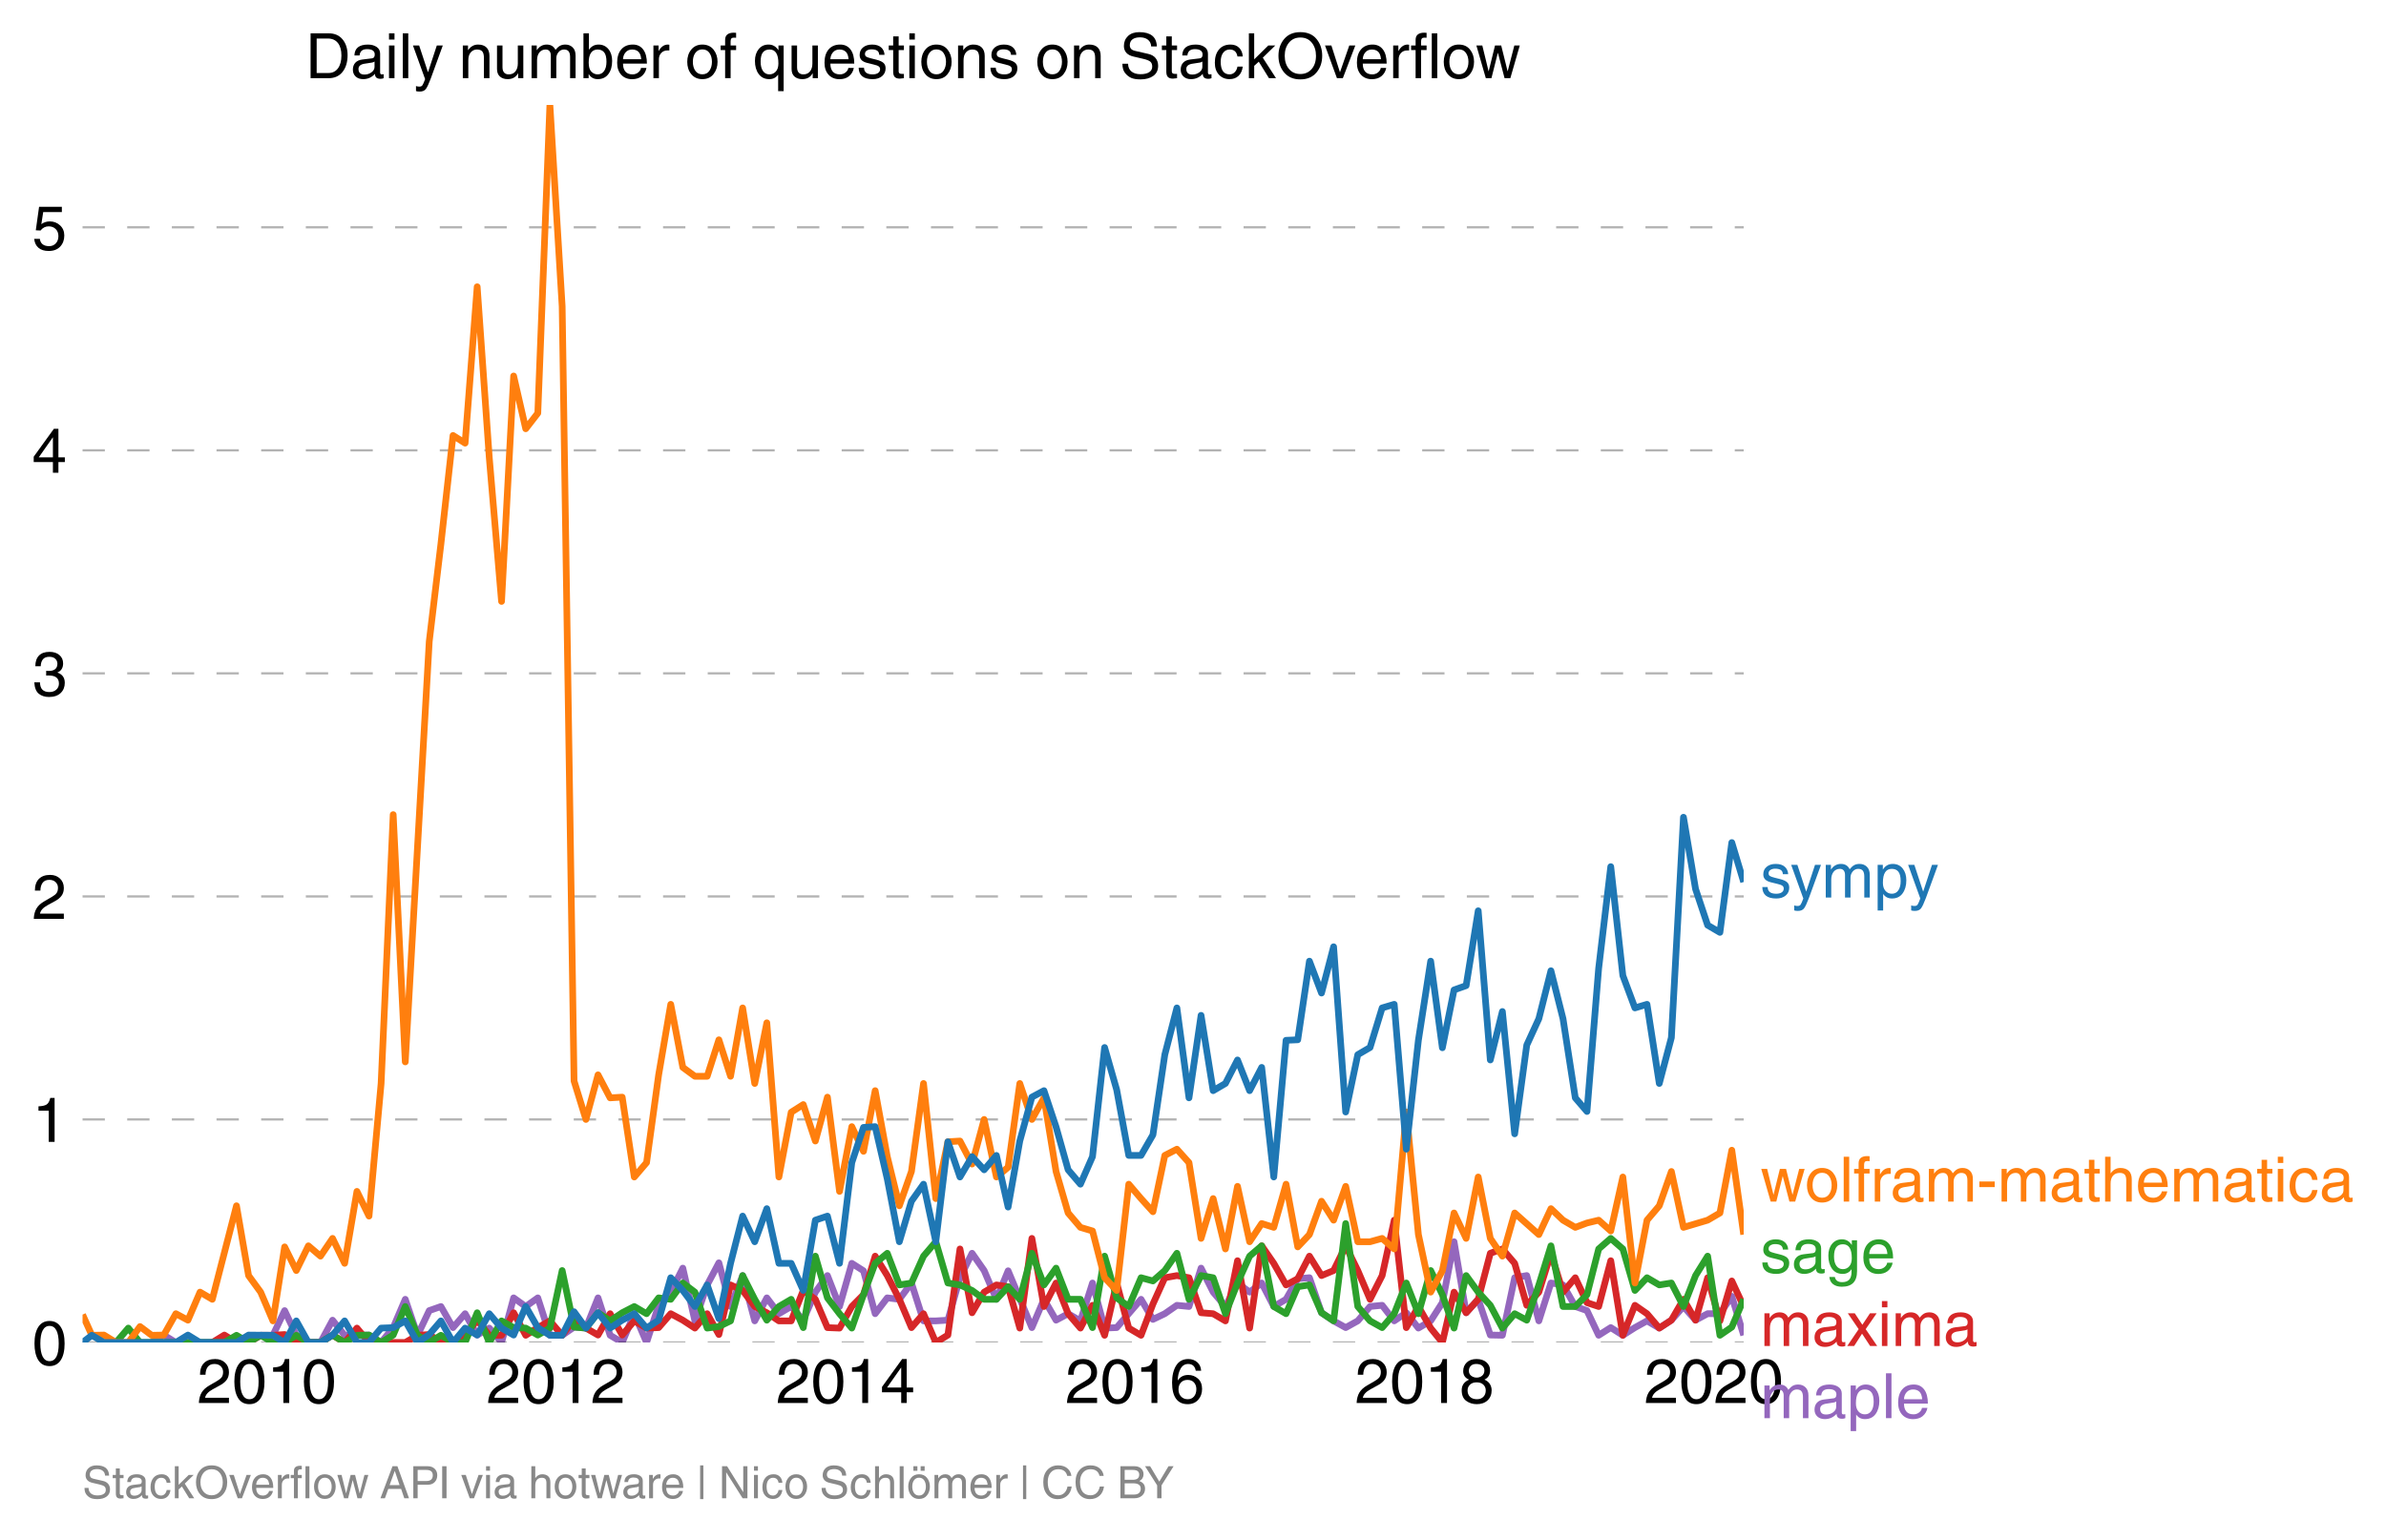 <svg height="459.846" viewBox="0 0 534.324 344.885" width="712.433" xmlns="http://www.w3.org/2000/svg" xmlns:xlink="http://www.w3.org/1999/xlink"><defs><style>*{stroke-linecap:butt;stroke-linejoin:round}</style></defs><g id="figure_1"><path d="M0 344.885h534.324V0H0z" fill="none" id="patch_1"/><g id="axes_1"><path d="M18.485 300.716h372v-277.2h-372z" fill="none" id="patch_2"/><path clip-path="url(#p763c977a31)" d="M33.967 300.716l2.708-1.665 2.706 1.665h16.282l2.707-1.611h2.75l2.618-5.526 2.615 5.526 2.709 1.611h2.706l2.706-4.996 2.706 3.385 5.457-.054 2.708 1.665 2.705-3.33 2.706-6.34 2.75 8.059 2.618-5.526 2.616-.92 2.708 4.727 2.706-3.116 2.707 4.78 2.706-1.557 2.75 3.223 2.707-9.992 2.708 1.934 2.704-1.934 2.707 8.38h2.75l2.662-1.833 2.66.222 2.708-6.769 2.707 8.38 2.706 1.612 2.706-6.446 2.75 6.446 2.707-8.326 2.708-2.955 2.705-5.372 2.706 11.818 2.75-8.058 2.618-4.95 2.616 9.785 2.708-6.93 2.706 10.153 2.707-5.157 2.706 3.546 2.75-1.612 2.707 3.062 2.708-6.285 2.704-3.707 2.707 6.93 2.75-9.67 2.618 1.67 2.615 9.612 2.709-3.546 2.706.322 2.706-3.653 2.706 8.488h2.751l2.706-.16 2.708-9.51 2.705-5.479 2.706 3.868 2.75 6.446 2.618-6.388 5.324 12.728 2.706-6.34 2.707 4.674 2.706-1.45 2.75 1.611 2.707-8.488 2.708 10.1 2.704-.107 5.457-6.34 2.662 4.502 2.66-1.278 2.708-1.88 2.707.268 2.706-8.595 2.706 5.372 2.75 3.223 2.707-5.265 2.708 2.042 2.705-2.042 2.706 5.265 2.75-1.612 2.618-4.604 2.616-.23 2.708 7.843 2.706 1.826 2.707 1.505 2.706-1.505 2.75-3.223 2.707-.268 2.708 3.491 2.704-1.826 2.707 3.438 2.75-1.612 2.618-4.086 2.615-13.642 2.709 15.902 2.706-3.009 2.706 8.005 2.706.054 2.751-12.893 2.706-.484 2.708 10.153 2.705-8.488 2.706.43 2.75 4.835 2.618.921 2.616 5.526 2.708-1.72 2.706 1.72 2.707-1.72 2.706-1.504 2.75 1.612 2.707-1.773 2.708-3.062 2.704 3.062 2.707-1.45h2.75l2.662-3.89 2.66 8.725h0" fill="none" stroke="#9467bd" stroke-linecap="square" stroke-width="1.5" id="line2d_1"/><g id="matplotlib.axis_1"><g id="xtick_1"><g id="text_1"><defs><path d="M4.39 45.125q0 12.39 6.391 18.781 6.406 6.407 17.938 6.407 9.656 0 15.812-5.86 6.157-5.86 6.157-15.14 0-7.22-3.547-12.188-3.532-4.953-10.422-8.703l-12.11-6.64Q13.922 15.921 12.5 8.296h38.188V0H2.593q.39 9.906 4.297 16.5 3.906 6.594 12.203 11.375l12.593 7.328q5.032 2.89 7.329 5.984 2.297 3.094 2.297 8.516 0 5.375-3.766 9.031-3.75 3.672-10.156 3.672-7.078 0-10.594-4.672-3.516-4.656-3.61-12.609z" id="HelveticaWorld-Regular-50"/><path d="M42.484 34.188q0 14.109-3.734 21.156-3.734 7.062-10.969 7.062-7.078 0-10.89-7.062-3.797-7.047-3.797-21.157 0-13.671 3.75-20.937Q20.609 6 27.78 6q7.235 0 10.969 7 3.734 7.016 3.734 21.188zm9.422 0q0-17.297-6.25-26.704-6.25-9.39-17.875-9.39-12.062 0-18.062 9.734-6 9.75-6 26.36 0 17.03 6.14 26.578 6.157 9.547 17.922 9.547 11.625 0 17.875-9.5t6.25-26.626z" id="HelveticaWorld-Regular-48"/><path d="M35.89 0h-9.374v49.906H10.109v6.985q8.594.28 12.782 2.75Q27.094 62.109 29 70.313h6.89z" id="HelveticaWorld-Regular-49"/></defs><g transform="matrix(.14 0 0 -.14 44.174 314.266)"><use xlink:href="#HelveticaWorld-Regular-50"/><use x="55.615" xlink:href="#HelveticaWorld-Regular-48"/><use x="111.23" xlink:href="#HelveticaWorld-Regular-49"/><use x="166.846" xlink:href="#HelveticaWorld-Regular-48"/></g></g></g><g id="xtick_2"><g transform="matrix(.14 0 0 -.14 108.947 314.266)" id="text_2"><use xlink:href="#HelveticaWorld-Regular-50"/><use x="55.615" xlink:href="#HelveticaWorld-Regular-48"/><use x="111.23" xlink:href="#HelveticaWorld-Regular-49"/><use x="166.846" xlink:href="#HelveticaWorld-Regular-50"/></g></g><g id="xtick_3"><g id="text_3"><defs><path d="M10.594 24.703h22.61v31.89h-.188zM42 17.093V0h-8.797v17.094H2.484v8.593L34.72 70.314H42v-45.61h10.297v-7.61z" id="HelveticaWorld-Regular-52"/></defs><g transform="matrix(.14 0 0 -.14 173.81 314.266)"><use xlink:href="#HelveticaWorld-Regular-50"/><use x="55.615" xlink:href="#HelveticaWorld-Regular-48"/><use x="111.23" xlink:href="#HelveticaWorld-Regular-49"/><use x="166.846" xlink:href="#HelveticaWorld-Regular-52"/></g></g></g><g id="xtick_4"><g id="text_4"><defs><path d="M14.11 21.578q0-6.875 4.093-11.234Q22.313 6 28.906 6q6.297 0 10.032 4.438 3.734 4.453 3.734 11.687 0 6.297-3.688 10.547-3.687 4.25-10.468 4.25-6.594 0-10.5-4.156-3.907-4.157-3.907-11.188zM41.702 51.61q-.984 5.375-3.984 8.078-3 2.72-8.125 2.72-8.11 0-12.36-7.923-4.25-7.906-4.343-18.109l.203-.188q5.61 8.641 16.687 8.641 8.844 0 15.438-5.86 6.593-5.859 6.593-16.452 0-10.5-6.25-17.47-6.25-6.952-16.843-6.952-12.219 0-18.563 8.687-6.344 8.703-6.344 25.938 0 16.593 6.485 27.093 6.5 10.5 19.484 10.5 8.407 0 14.219-5.015 5.813-5 6.297-13.688z" id="HelveticaWorld-Regular-54"/></defs><g transform="matrix(.14 0 0 -.14 238.582 314.266)"><use xlink:href="#HelveticaWorld-Regular-50"/><use x="55.615" xlink:href="#HelveticaWorld-Regular-48"/><use x="111.23" xlink:href="#HelveticaWorld-Regular-49"/><use x="166.846" xlink:href="#HelveticaWorld-Regular-54"/></g></g></g><g id="xtick_5"><g id="text_5"><defs><path d="M27.594 40.578q5.422 0 8.953 3.094 3.547 3.11 3.547 8.234 0 4.594-3.407 7.547-3.39 2.953-9.687 2.953-5.61 0-8.672-3.11-3.047-3.093-3.047-7.874 0-5.125 3.813-7.984 3.812-2.86 8.5-2.86zm.093-7.562q-6.78 0-10.64-3.766-3.86-3.766-3.86-9.234 0-6.297 3.907-10.157Q21 6 28.219 6q6.406 0 10.234 3.86 3.828 3.859 3.828 10.265 0 5.469-3.828 9.172-3.828 3.719-10.766 3.719zM49.22 52.203q0-10.594-9.032-14.797 6.204-2.781 8.86-7.36 2.656-4.562 2.656-9.733 0-10.016-6.453-16.125-6.438-6.094-17.375-6.094-9.563 0-16.813 5.25-7.25 5.25-7.25 17.062 0 11.922 11.907 16.907-9.516 3.796-9.516 13.671 0 8.297 5.64 13.813 5.641 5.516 15.641 5.516 10.016 0 15.875-5.204 5.86-5.203 5.86-12.906z" id="HelveticaWorld-Regular-56"/></defs><g transform="matrix(.14 0 0 -.14 303.444 314.266)"><use xlink:href="#HelveticaWorld-Regular-50"/><use x="55.615" xlink:href="#HelveticaWorld-Regular-48"/><use x="111.23" xlink:href="#HelveticaWorld-Regular-49"/><use x="166.846" xlink:href="#HelveticaWorld-Regular-56"/></g></g></g><g id="xtick_6"><g transform="matrix(.14 0 0 -.14 368.217 314.266)" id="text_6"><use xlink:href="#HelveticaWorld-Regular-50"/><use x="55.615" xlink:href="#HelveticaWorld-Regular-48"/><use x="111.23" xlink:href="#HelveticaWorld-Regular-50"/><use x="166.846" xlink:href="#HelveticaWorld-Regular-48"/></g></g></g><g id="matplotlib.axis_2"><g id="ytick_1"><path clip-path="url(#p763c977a31)" d="M18.485 300.716h372" fill="none" stroke="#000" stroke-dasharray="5,5" stroke-opacity=".3" stroke-width=".5" id="line2d_8"/><use xlink:href="#HelveticaWorld-Regular-48" transform="matrix(.14 0 0 -.14 7.2 305.74)" id="text_7"/></g><g id="ytick_2"><path clip-path="url(#p763c977a31)" d="M18.485 250.756h372" fill="none" stroke="#000" stroke-dasharray="5,5" stroke-opacity=".3" stroke-width=".5" id="line2d_10"/><use xlink:href="#HelveticaWorld-Regular-49" transform="matrix(.14 0 0 -.14 7.2 255.78)" id="text_8"/></g><g id="ytick_3"><path clip-path="url(#p763c977a31)" d="M18.485 200.795h372" fill="none" stroke="#000" stroke-dasharray="5,5" stroke-opacity=".3" stroke-width=".5" id="line2d_12"/><use xlink:href="#HelveticaWorld-Regular-50" transform="matrix(.14 0 0 -.14 7.2 205.82)" id="text_9"/></g><g id="ytick_4"><path clip-path="url(#p763c977a31)" d="M18.485 150.835h372" fill="none" stroke="#000" stroke-dasharray="5,5" stroke-opacity=".3" stroke-width=".5" id="line2d_14"/><g id="text_10"><defs><path d="M22.406 39.984q2.203-.187 4.594-.187 6.203 0 9.781 2.86 3.594 2.859 3.594 8.656 0 4.687-3.344 7.89-3.343 3.203-9.64 3.203-6.985 0-10.235-4.11-3.234-4.093-3.437-10.983h-8.64q0 10.984 5.765 16.984 5.765 6.016 16.937 6.016 9.922 0 15.828-5.11 5.907-5.094 5.907-13.39 0-10.704-9.032-14.5v-.204q11.72-4 11.72-16.406 0-9.906-6.595-16.265-6.593-6.344-18.703-6.344-9.906 0-16.312 5.203Q4.204 8.5 3.422 21.484H12.5q.203-8.109 4-11.797Q20.313 6 27.484 6q6.938 0 11.141 3.86 4.203 3.859 4.203 9.718 0 6.406-4.016 9.672-4 3.266-12.39 3.266-2 0-4.016-.094z" id="HelveticaWorld-Regular-51"/></defs><use xlink:href="#HelveticaWorld-Regular-51" transform="matrix(.14 0 0 -.14 7.2 155.86)"/></g></g><g id="ytick_5"><path clip-path="url(#p763c977a31)" d="M18.485 100.874h372" fill="none" stroke="#000" stroke-dasharray="5,5" stroke-opacity=".3" stroke-width=".5" id="line2d_16"/><use xlink:href="#HelveticaWorld-Regular-52" transform="matrix(.14 0 0 -.14 7.2 105.9)" id="text_11"/></g><g id="ytick_6"><path clip-path="url(#p763c977a31)" d="M18.485 50.914h372" fill="none" stroke="#000" stroke-dasharray="5,5" stroke-opacity=".3" stroke-width=".5" id="line2d_18"/><g id="text_12"><defs><path d="M14.703 40.922q5.813 4.39 13.625 4.39 9.469 0 16.281-6.296 6.813-6.297 6.813-16.22 0-10.78-6.578-17.796-6.563-7-18.422-7-10.313 0-16.266 5.047Q4.203 8.109 3.22 17.39h9.094q.671-5.672 4.437-8.672 3.766-3 10.453-3 6.485 0 10.64 4.484Q42 14.703 42 21.688q0 7.125-4.36 11.421-4.343 4.297-11.218 4.297-7.813 0-13.047-6.687l-7.563.39 5.266 37.594h36.438v-8.5H17.672z" id="HelveticaWorld-Regular-53"/></defs><use xlink:href="#HelveticaWorld-Regular-53" transform="matrix(.14 0 0 -.14 7.2 55.939)"/></g></g></g><path clip-path="url(#p763c977a31)" d="M47.544 300.716l2.707-1.665 2.708 1.665h2.704l2.707-1.611h2.75l2.618-.173 2.615 1.784h5.415l2.706-1.665 2.706 1.665 2.751-3.223 2.706 3.223h8.12l2.75-1.611 2.617-.173 2.616 1.784h2.708l2.706-1.611 2.707-3.385 2.706 3.385h2.75l2.707-5.05 2.708 5.05 2.704-1.72 2.707-1.504 2.75 3.224 2.662-3.557 2.66 1.945 2.708 1.558 2.707-4.781 2.706 4.78 2.706-3.169 2.75 1.612 2.707-.107 2.708-3.116 2.705 1.45 2.706 1.773 2.75-3.223 2.618 4.662 2.616-11.109 2.708 1.236 2.706 3.6 2.707 1.396 2.706 1.826h2.75l2.707-6.822 2.708 1.987 2.704 6.34 2.707.107 2.75-4.835 2.618-2.648 2.615-8.633 2.709 4.351 2.706 5.318 2.706 6.34 2.706-3.116 2.751 6.446 2.706-1.665 2.708-19.286 2.705 14.29 2.706-4.62 2.75-1.612 2.618.403 2.616 9.267 2.708-20.092 2.706 15.257 2.707-5.265 2.706 6.877 2.75 3.223 2.707-5.103 2.708 6.715 2.704-11.712 2.707 10.1 2.75 1.612 2.662-7.003 2.66-5.89 2.708-.484 2.707.484 2.706 7.843 2.706.215 2.75 1.611 2.707-13.484 2.708 15.096 2.705-18.426 2.706 3.921 2.75 4.835 2.618-1.381 2.616-5.065 2.708 4.351 2.706-1.128 2.707-5.533 2.706 5.533 2.75 6.446 2.707-5.318 2.708-12.41 2.704 24.068 2.707-4.728 2.75 4.835 2.618 3.223 2.615-11.281 2.709 4.62 2.706-3.009 2.706-10.314 2.706-.967 2.751 3.223 2.706 9.402 2.708-2.955 2.705-8.703 2.706 8.703 2.75-3.223 2.618 5.583 2.616.863 2.708-10.26 2.706 16.707 2.707-6.715 2.706 1.88 2.75 3.223 2.707-1.773 2.708-4.674 2.704 4.674 2.707-9.508 2.75 9.67 2.662-8.948 2.66 5.724h0" fill="none" stroke="#d62728" stroke-linecap="square" stroke-width="1.5" id="line2d_20"/><path clip-path="url(#p763c977a31)" d="M25.983 300.716l2.75-3.223 2.618 3.223h18.9l2.708-1.611 2.704 1.611 2.707-1.611 2.75 1.611h2.618l2.615-1.611 2.709 1.611h2.706l2.706-1.665 2.706 1.665 2.751-1.611 2.706-.054 2.708 1.665 2.705-1.665 2.706-6.393 2.75 6.447 2.618 1.611 2.616-1.611 2.708 1.611h2.706l2.707-6.661 2.706 6.661 2.75-4.835 2.707 1.505 2.708.107 2.704 1.558 2.707-1.558 2.75-12.893 2.662 12.67 2.66.223 2.708-3.438 2.707 1.826 2.706-1.826 2.706-1.397 2.75 1.612 2.707-3.546 2.708.322 2.705-3.653 2.706 2.042 2.75 8.058 2.618-.345 2.616-1.267 2.708-10.153 2.706 5.318 2.707 4.674 2.706-3.062 2.75-1.612 2.707 6.34 2.708-16.01 2.704 9.348 2.707 3.546 2.75 3.223 2.618-7.483 2.615-7.022 2.709-2.256 2.706 7.091 2.706-.43 2.706-6.016 2.751-3.224 2.706 9.24 2.708.43 2.705 1.236 2.706 1.987h2.75l2.618-2.82 2.616 2.82 2.708-10.314 2.706 7.091 2.707-3.76 2.706 6.983h2.75l2.707 6.34 2.708-16.01 2.704 9.348 2.707 1.934 2.75-6.446 2.662.722 2.66-2.334 2.708-3.868 2.707 10.314 2.706-5.318 2.706.484 2.75 8.058 2.707-6.877 2.708-6.016 2.705-2.31 2.706 13.591 2.75 1.612 2.618-6.044 2.616-.403 2.708 6.232 2.706 1.826 2.707-21.81 2.706 18.587 2.75 3.223 2.707 1.505 2.708-3.116 2.704-6.877 2.707 6.877 2.75-9.67 2.618 5.41 2.615 7.483 2.709-11.765 2.706 3.707 2.706 2.955 2.706 5.103 2.751-3.223 2.706 1.45 2.708-7.897 2.705-8.756 2.706 13.591h2.75l2.618-2.648 2.616-10.245 2.708-2.364 2.706 2.364 2.707 9.294 2.706-2.847 2.75 1.611 2.707-.43 2.708 5.265 2.704-6.93 2.707-4.351 2.75 17.728 2.662-1.834 2.66-6.225h0" fill="none" stroke="#2ca02c" stroke-linecap="square" stroke-width="1.5" id="line2d_21"/><g id="text_13"><defs><path d="M36.078 37.406q-.187 4.688-3.344 6.735-3.14 2.047-9.047 2.047-4.296 0-7.359-1.907-3.047-1.89-3.047-5.468 0-2.829 1.797-4.172 1.813-1.344 7.828-2.86l8.688-2.187q7.906-2 11.297-5.11 3.406-3.093 3.406-8.656 0-7.719-5.64-12.531-5.641-4.813-15.063-4.813-11 0-16.64 4.563-5.626 4.578-5.735 13.75h8.5q.203-5.422 3.594-8.063 3.39-2.625 10.171-2.625 5.516 0 8.766 2.188 3.25 2.203 3.25 6.11 0 2.78-2.11 4.437-2.093 1.672-8.296 3.078l-10.203 2.5q-6.203 1.562-9.157 4.656-2.953 3.094-2.953 8.031 0 7.72 5.516 12.203 5.531 4.5 14.406 4.5 9.485 0 14.531-4.624 5.047-4.61 5.344-11.782z" id="HelveticaWorld-Regular-115"/><path d="M39.016 52.297h9.562L29.891.984q-.5-1.375-.985-2.593-4.25-11.329-7.328-15.547-3.078-4.235-9.953-4.235-3.61 0-5.906.782v8.015q2.484-.89 5.468-.89 3.22 0 4.704 2.03 1.5 2.032 4.421 9.938L.875 52.297h9.922L24.812 9.719H25z" id="HelveticaWorld-Regular-121"/><path d="M6.594 52.297h8.297v-7.375h.203q5.906 8.89 15.812 8.89 9.813 0 13.922-8.5 3.75 4.594 7.266 6.547 3.515 1.953 8.703 1.953 6.781 0 11.484-4.453Q77 44.922 77 36.187V0h-8.781v33.797q0 6.094-2.297 9.094-2.297 3.015-7.422 3.015-5.172 0-8.75-4.203-3.563-4.203-3.563-9.812V0h-8.78v36.188q0 4.53-2.11 7.124-2.094 2.594-6.094 2.594-6.297 0-10.062-4.687-3.766-4.688-3.766-12.703V0H6.594z" id="HelveticaWorld-Regular-109"/><path d="M14.984 23.688q0-8.407 4.094-13 4.11-4.579 10.219-4.579 6.687 0 10.39 5.438 3.72 5.453 3.72 14.765 0 10.22-3.563 14.907-3.563 4.687-10.735 4.687-6.984 0-10.562-5.5-3.563-5.5-3.563-16.718zm-8.39 28.609h8.297v-7.375h.203q5.61 8.89 15.625 8.89 10.11 0 15.937-7.359 5.828-7.344 5.828-18.766 0-12.796-5.953-21Q40.578-1.515 29.5-1.515q-9.094 0-13.922 7.032h-.203v-26.22H6.594z" id="HelveticaWorld-Regular-112"/></defs><g transform="matrix(.14 0 0 -.14 394.205 201.051)" fill="#1f77b4"><use xlink:href="#HelveticaWorld-Regular-115"/><use x="48.5" xlink:href="#HelveticaWorld-Regular-121"/><use x="98.109" xlink:href="#HelveticaWorld-Regular-109"/><use x="181.117" xlink:href="#HelveticaWorld-Regular-112"/><use x="235.611" xlink:href="#HelveticaWorld-Regular-121"/></g></g><g id="text_14"><defs><path d="M25.594 0h-8.985L1.516 52.297h9.468L21 11.187h.188l10.109 41.11h9.922l10.203-41.11h.187l10.594 41.11h8.703L55.812 0h-9.234L35.984 40.484h-.187z" id="HelveticaWorld-Regular-119"/><path d="M12.703 26.219q0-8.735 3.953-14.375 3.953-5.64 11.219-5.64 7.531 0 11.438 5.905 3.906 5.907 3.906 14.11 0 8.297-3.907 14.078-3.906 5.797-11.437 5.797-6.969 0-11.078-5.453-4.094-5.438-4.094-14.422zm-8.984 0q0 11.672 6.484 19.625 6.5 7.968 17.672 7.968 11.438 0 17.875-8.062 6.453-8.047 6.453-19.531 0-11.516-6.406-19.625-6.39-8.11-17.922-8.11-11.078 0-17.625 7.86-6.531 7.86-6.531 19.875z" id="HelveticaWorld-Regular-111"/><path d="M15.375 0H6.594v71.781h8.781z" id="HelveticaWorld-Regular-108"/><path d="M17.188 45.016V0H8.405v45.016H1.22v7.28h7.187v8.985q0 5.907 3.578 8.703 3.594 2.813 10.032 2.813 2.203 0 3.968-.188v-7.906q-1.562.188-3.578.188-2.922 0-4.078-1.438-1.14-1.437-1.14-4.656v-6.5h8.796v-7.281z" id="HelveticaWorld-Regular-102"/><path d="M15.375 0H6.594v52.297h8.297v-8.688h.203q5.703 10.203 14.687 10.203 1.422 0 2.297-.296V44.39h-3.266q-5.906 0-9.671-4.016-3.766-4-3.766-9.953z" id="HelveticaWorld-Regular-114"/><path d="M38.375 26.703q-.969-1.015-3.828-1.656-2.86-.625-10.672-1.656-5.766-.688-8.469-2.844-2.703-2.14-2.703-5.656 0-4.297 2.281-6.688 2.297-2.39 7.329-2.39 6.296 0 11.171 3.578 4.891 3.593 4.891 8.718zM6.203 36.375q.297 8.844 5.734 13.14 5.454 4.297 15.844 4.297 8.297 0 13.907-3.765 5.624-3.75 5.624-10.844V9.078Q47.313 6 50.094 6q1.125 0 2.89.39V0Q50.594-.984 48-.984q-4.5 0-6.703 1.921-2.188 1.938-2.281 6.047-7.516-8.5-18.891-8.5-7.422 0-11.922 4.204Q3.72 6.89 3.72 13.624q0 6.89 3.906 11.125Q11.531 29 19 29.89l15.516 1.891q4.203.64 4.203 6.203 0 4.11-3.047 6.297-3.047 2.203-9.25 2.203-5.516 0-8.485-2.437-2.953-2.438-3.53-7.672z" id="HelveticaWorld-Regular-97"/><path d="M28.906 23.188H4.391v8.984h24.515z" id="HelveticaWorld-Regular-45"/><path d="M17.188 45.016V10.984q0-2 1.093-3.046 1.11-1.047 3.938-1.047h3.375V0Q20.797-.688 19-.688q-5.516 0-8.063 2.641-2.53 2.64-2.53 8.547v34.516H1.311v7.28h7.094v14.595h8.781V52.297h8.407v-7.281z" id="HelveticaWorld-Regular-116"/><path d="M49.219 0h-8.844v34.188q0 6.296-2.438 9-2.437 2.718-7.953 2.718-6.797 0-10.703-4.406-3.906-4.39-3.906-12.984V0H6.594v71.781h8.781V45.312h.203q6 8.5 15.328 8.5 8.594 0 13.453-4.5 4.86-4.484 4.86-13.718z" id="HelveticaWorld-Regular-104"/><path d="M42.484 30.328q-.687 8.485-4.5 12.031-3.797 3.547-10.109 3.547-6.39 0-10.328-4.5-3.922-4.484-4.172-11.078zm8.391-13.922q-1.453-8.11-7.953-13.422-5.719-4.5-15.047-4.593-10.984.093-17.438 7.203Q4 12.704 4 24.704q0 13.78 6.64 21.437 6.641 7.672 18.47 7.672 10.593 0 16.546-7.922 5.953-7.907 5.953-22.594H13.375q0-8.203 3.813-12.703Q21 6.109 28.608 6.109q5.375 0 9.235 3.235 3.86 3.25 4.25 7.062z" id="HelveticaWorld-Regular-101"/><path d="M6.594 61.813v9.968h8.781v-9.969zM15.375 0H6.594v52.297h8.781z" id="HelveticaWorld-Regular-105"/><path d="M39.594 34.719q-1.89 11.187-12.39 11.187-6.5 0-10.454-5.203-3.953-5.203-3.953-14.484 0-10.11 3.656-15.11 3.672-5 10.64-5 4.688 0 8.11 3.438 3.422 3.437 4.39 8.953h8.5q-1.312-9.703-6.859-14.86-5.547-5.156-14.328-5.156-10.297 0-16.89 7.047-6.594 7.063-6.594 19.172 0 13.281 6.594 21.188 6.593 7.922 18.5 7.922 8.687 0 13.843-5.204 5.157-5.203 5.735-13.89z" id="HelveticaWorld-Regular-99"/></defs><g transform="matrix(.14 0 0 -.14 394.205 269.158)" fill="#ff7f0e"><use xlink:href="#HelveticaWorld-Regular-119"/><use x="70.912" xlink:href="#HelveticaWorld-Regular-111"/><use x="126.82" xlink:href="#HelveticaWorld-Regular-108"/><use x="148.842" xlink:href="#HelveticaWorld-Regular-102"/><use x="176.527" xlink:href="#HelveticaWorld-Regular-114"/><use x="208.096" xlink:href="#HelveticaWorld-Regular-97"/><use x="263.027" xlink:href="#HelveticaWorld-Regular-109"/><use x="346.035" xlink:href="#HelveticaWorld-Regular-45"/><use x="379.336" xlink:href="#HelveticaWorld-Regular-109"/><use x="462.344" xlink:href="#HelveticaWorld-Regular-97"/><use x="517.275" xlink:href="#HelveticaWorld-Regular-116"/><use x="544.961" xlink:href="#HelveticaWorld-Regular-104"/><use x="600.137" xlink:href="#HelveticaWorld-Regular-101"/><use x="655.557" xlink:href="#HelveticaWorld-Regular-109"/><use x="738.564" xlink:href="#HelveticaWorld-Regular-97"/><use x="793.496" xlink:href="#HelveticaWorld-Regular-116"/><use x="821.182" xlink:href="#HelveticaWorld-Regular-105"/><use x="843.203" xlink:href="#HelveticaWorld-Regular-99"/><use x="894.473" xlink:href="#HelveticaWorld-Regular-97"/></g></g><g id="text_15"><defs><path d="M12.984 26.313q0-9.61 3.813-14.907Q20.609 6.11 27.094 6.11q6.312 0 10.312 4.579 4 4.593 4 13 0 11.03-3.5 16.625-3.484 5.593-10.61 5.593-7.171 0-10.75-4.765-3.562-4.766-3.562-14.828zM49.812 2.983q0-12.609-6.062-18.797-6.047-6.203-18.266-6.203-8.78 0-13.984 4.047Q6.297-13.922 5.516-6.39h8.796q.672-3.812 3.532-6.062 2.86-2.25 8.281-2.25 7.375 0 11.125 3.969 3.766 3.953 3.766 12.828v3.719h-.188q-4.937-7.329-13.922-7.329-11.187 0-17.093 8.25-5.907 8.25-5.907 20.953 0 11.625 5.953 18.875 5.97 7.25 15.829 7.25 9.906 0 15.625-8.89h.187v7.375h8.313z" id="HelveticaWorld-Regular-103"/></defs><g transform="matrix(.14 0 0 -.14 394.205 285.144)" fill="#2ca02c"><use xlink:href="#HelveticaWorld-Regular-115"/><use x="50" xlink:href="#HelveticaWorld-Regular-97"/><use x="104.932" xlink:href="#HelveticaWorld-Regular-103"/><use x="160.84" xlink:href="#HelveticaWorld-Regular-101"/></g></g><g id="text_16"><defs><path d="M49.031 0H37.703l-12.89 19.672L12.203 0H1.125l18.266 26.906L2 52.296h11.188l12.109-18.405L37.5 52.297h10.688l-17.579-25.39z" id="HelveticaWorld-Regular-120"/></defs><g transform="matrix(.14 0 0 -.14 394.205 301.498)" fill="#d62728"><use xlink:href="#HelveticaWorld-Regular-109"/><use x="83.008" xlink:href="#HelveticaWorld-Regular-97"/><use x="137.939" xlink:href="#HelveticaWorld-Regular-120"/><use x="187.939" xlink:href="#HelveticaWorld-Regular-105"/><use x="209.961" xlink:href="#HelveticaWorld-Regular-109"/><use x="292.969" xlink:href="#HelveticaWorld-Regular-97"/></g></g><g transform="matrix(.14 0 0 -.14 394.205 317.668)" fill="#9467bd" id="text_17"><use xlink:href="#HelveticaWorld-Regular-109"/><use x="83.008" xlink:href="#HelveticaWorld-Regular-97"/><use x="137.939" xlink:href="#HelveticaWorld-Regular-112"/><use x="194.434" xlink:href="#HelveticaWorld-Regular-108"/><use x="216.455" xlink:href="#HelveticaWorld-Regular-101"/></g><g id="text_18"><defs><path d="M50.39 50.781q-.296 6.844-5.109 10.719-4.797 3.875-12.656 3.875-7.922 0-12.172-3.25-4.234-3.234-4.234-9.344 0-3.265 1.843-5.61 1.86-2.343 6.641-3.468l20.516-4.687q8.297-1.813 12.297-6.875 4.015-5.047 4.015-12.313 0-10.64-7.812-16.187-7.813-5.547-20.313-5.547-9.531 0-15.031 2.437-5.484 2.453-9.734 7.766-4.25 5.328-4.25 14.89h9.093q0-8 5.313-12.406 5.328-4.39 14.5-4.39 8.89 0 13.844 3.156 4.953 3.156 4.953 8.953 0 5.281-2.953 7.89Q46.188 29 37.594 31l-15.469 3.625q-7.719 1.75-11.531 6.125Q6.78 45.125 6.78 51.516q0 9.672 6.516 15.922 6.531 6.25 18.203 6.25 13.172 0 20.328-5.5 7.156-5.485 7.688-17.407z" id="HelveticaWorld-Regular-83"/><path d="M50 0H38.719L22.406 26.422l-7.312-6.594V0h-8.5v71.781h8.5v-41.61l22.5 22.126H48.78L28.813 32.813z" id="HelveticaWorld-Regular-107"/><path d="M63.922 35.89q0 12.594-6.672 20.891-6.656 8.313-18.328 8.313-11.531 0-18.266-8.313-6.734-8.297-6.734-20.89 0-12.985 6.828-21.094 6.844-8.11 18.172-8.11 11.078 0 18.031 7.907 6.969 7.922 6.969 21.297zm9.953 0q0-16.062-9.281-26.937-9.266-10.86-25.672-10.86-16.516 0-25.766 10.86-9.25 10.875-9.25 26.938 0 16.109 9.25 26.953 9.25 10.843 25.766 10.843 16.89 0 25.922-11.046 9.031-11.032 9.031-26.75z" id="HelveticaWorld-Regular-79"/><path d="M39.406 52.297h9.625L29.11 0h-9.437L.594 52.297h10.203L24.422 9.719h.187z" id="HelveticaWorld-Regular-118"/><path d="M44 29.5L33.406 61.078h-.203L21.687 29.5zm-25.297-8.594L11.188 0h-9.97l27 71.781h10.985L65.187 0H54.594l-7.078 20.906z" id="HelveticaWorld-Regular-65"/><path d="M17.828 38.625H37.11q7.282 0 10.938 3.188 3.656 3.203 3.656 9.703 0 5.812-3.516 8.89-3.515 3.078-10.687 3.078H17.828zm0-38.625H8.11v71.781h32.266q9.625 0 15.484-5.594 5.86-5.593 5.86-14.578 0-9.328-5.672-15.312-5.656-5.969-15.672-5.969H17.828z" id="HelveticaWorld-Regular-80"/><path d="M17.828 0H8.11v71.781h9.72z" id="HelveticaWorld-Regular-73"/><path d="M9.422 73.688h7.281V-1.906H9.422z" id="HelveticaWorld-Regular-124"/><path d="M55.61 71.781h9.374V0h-10.78L17.577 58.016h-.187V0H8.109v71.781h11.375l35.938-57.969h.187z" id="HelveticaWorld-Regular-78"/><path d="M12.703 26.219q0-8.735 3.953-14.375 3.953-5.64 11.219-5.64 7.531 0 11.438 5.905 3.906 5.907 3.906 14.11 0 8.297-3.907 14.078-3.906 5.797-11.437 5.797-6.969 0-11.078-5.453-4.094-5.438-4.094-14.422zm-8.984 0q0 11.672 6.484 19.625 6.5 7.968 17.672 7.968 11.438 0 17.875-8.062 6.453-8.047 6.453-19.531 0-11.516-6.406-19.625-6.39-8.11-17.922-8.11-11.078 0-17.625 7.86-6.531 7.86-6.531 19.875zm36.734 35.406H31.47v10.156h8.984zm-16.219 0H15.25v10.156h8.984z" id="HelveticaWorld-Regular-246"/><path d="M58.016 50.203q-1.625 7.313-6.782 11.094-5.14 3.797-13.343 3.797-10.594 0-17.047-7.703-6.438-7.688-6.438-20.766 0-15.14 6.094-22.547 6.11-7.39 17.688-7.39 7.609 0 13.093 5.046 5.5 5.063 7.407 14.688h9.421Q66.22 12.594 57.625 5.344t-20.906-7.25q-14.703 0-23.516 10.11Q4.391 18.311 4.391 36.28q0 17.328 9.203 27.36 9.203 10.047 24.297 10.047 12.5 0 20.265-6.454 7.766-6.437 9.235-17.03z" id="HelveticaWorld-Regular-67"/><path d="M8.11 71.781h31.484q9.281 0 14.797-5.031 5.515-5.031 5.515-13.031 0-4.844-2.422-8.828-2.406-3.97-7.187-6.172 6.687-2.532 9.828-6.735 3.156-4.203 3.156-10.797 0-9.265-6.687-15.234Q49.906 0 38.922 0H8.109zm9.562-63.484h20.703q7.625 0 11.422 3.531 3.812 3.547 3.812 9.563 0 6.093-4.25 9.093Q45.125 33.5 36.812 33.5h-19.14zm0 33.11h17.625q7.719 0 11.312 2.796 3.594 2.813 3.594 8.781 0 5.125-3.406 7.813-3.39 2.687-11.39 2.687H17.671z" id="HelveticaWorld-Regular-66"/><path d="M37.313 0h-9.72v28.906L.485 71.781h11.329l20.609-34.469 20.562 34.47h11.422L37.312 28.905z" id="HelveticaWorld-Regular-89"/></defs><g transform="matrix(.1 0 0 -.1 18.485 335.614)" fill="#888"><use xlink:href="#HelveticaWorld-Regular-83"/><use x="66.211" xlink:href="#HelveticaWorld-Regular-116"/><use x="93.896" xlink:href="#HelveticaWorld-Regular-97"/><use x="148.828" xlink:href="#HelveticaWorld-Regular-99"/><use x="200.098" xlink:href="#HelveticaWorld-Regular-107"/><use x="250.098" xlink:href="#HelveticaWorld-Regular-79"/><use x="327.881" xlink:href="#HelveticaWorld-Regular-118"/><use x="375.49" xlink:href="#HelveticaWorld-Regular-101"/><use x="430.91" xlink:href="#HelveticaWorld-Regular-114"/><use x="464.979" xlink:href="#HelveticaWorld-Regular-102"/><use x="492.664" xlink:href="#HelveticaWorld-Regular-108"/><use x="514.686" xlink:href="#HelveticaWorld-Regular-111"/><use x="569.094" xlink:href="#HelveticaWorld-Regular-119"/><use x="641.506" xlink:href="#HelveticaWorld-Regular-32"/><use x="665.92" xlink:href="#HelveticaWorld-Regular-65"/><use x="732.619" xlink:href="#HelveticaWorld-Regular-80"/><use x="797.268" xlink:href="#HelveticaWorld-Regular-73"/><use x="823.049" xlink:href="#HelveticaWorld-Regular-32"/><use x="847.463" xlink:href="#HelveticaWorld-Regular-118"/><use x="897.072" xlink:href="#HelveticaWorld-Regular-105"/><use x="919.094" xlink:href="#HelveticaWorld-Regular-97"/><use x="974.025" xlink:href="#HelveticaWorld-Regular-32"/><use x="998.439" xlink:href="#HelveticaWorld-Regular-104"/><use x="1053.615" xlink:href="#HelveticaWorld-Regular-111"/><use x="1109.523" xlink:href="#HelveticaWorld-Regular-116"/><use x="1137.209" xlink:href="#HelveticaWorld-Regular-119"/><use x="1207.246" xlink:href="#HelveticaWorld-Regular-97"/><use x="1262.178" xlink:href="#HelveticaWorld-Regular-114"/><use x="1293.746" xlink:href="#HelveticaWorld-Regular-101"/><use x="1349.166" xlink:href="#HelveticaWorld-Regular-32"/><use x="1373.58" xlink:href="#HelveticaWorld-Regular-124"/><use x="1399.557" xlink:href="#HelveticaWorld-Regular-32"/><use x="1423.971" xlink:href="#HelveticaWorld-Regular-78"/><use x="1497.066" xlink:href="#HelveticaWorld-Regular-105"/><use x="1519.088" xlink:href="#HelveticaWorld-Regular-99"/><use x="1570.357" xlink:href="#HelveticaWorld-Regular-111"/><use x="1626.266" xlink:href="#HelveticaWorld-Regular-32"/><use x="1650.68" xlink:href="#HelveticaWorld-Regular-83"/><use x="1716.891" xlink:href="#HelveticaWorld-Regular-99"/><use x="1768.16" xlink:href="#HelveticaWorld-Regular-104"/><use x="1823.336" xlink:href="#HelveticaWorld-Regular-108"/><use x="1845.357" xlink:href="#HelveticaWorld-Regular-246"/><use x="1901.266" xlink:href="#HelveticaWorld-Regular-109"/><use x="1984.273" xlink:href="#HelveticaWorld-Regular-101"/><use x="2039.693" xlink:href="#HelveticaWorld-Regular-114"/><use x="2072.262" xlink:href="#HelveticaWorld-Regular-32"/><use x="2096.676" xlink:href="#HelveticaWorld-Regular-124"/><use x="2122.652" xlink:href="#HelveticaWorld-Regular-32"/><use x="2147.066" xlink:href="#HelveticaWorld-Regular-67"/><use x="2219.381" xlink:href="#HelveticaWorld-Regular-67"/><use x="2291.695" xlink:href="#HelveticaWorld-Regular-32"/><use x="2316.109" xlink:href="#HelveticaWorld-Regular-66"/><use x="2378.922" xlink:href="#HelveticaWorld-Regular-89"/></g></g><g id="text_19"><defs><path d="M17.828 8.297h18.797q9.766 0 15.281 7.5 5.516 7.5 5.516 20.484 0 12.844-5.563 19.969-5.562 7.125-16.062 7.234H17.828zM8.11 71.78h29.094q14.11 0 22.094-9.703 7.984-9.687 7.984-25.156 0-16.61-7.984-26.766Q51.313 0 36.813 0H8.108z" id="HelveticaWorld-Regular-68"/><path d="M49.219 0h-8.844v32.172q0 7.422-2.594 10.578-2.578 3.156-8.578 3.156-5.906 0-9.875-4.5-3.953-4.484-3.953-12.89V0H6.594v52.297h8.297v-7.375h.203q6.203 8.89 15.812 8.89 8.89 0 13.594-4.718 4.719-4.703 4.719-13.5z" id="HelveticaWorld-Regular-110"/><path d="M6.11 52.297h8.78V17.578q0-5.765 2.61-8.625Q20.125 6.11 25 6.11q6.781 0 10.594 4.797 3.812 4.813 3.812 12.578v28.813h8.782V0H39.89v7.625l-.188.188q-4.984-9.329-16.61-9.329-7.515 0-12.25 4.094Q6.11 6.688 6.11 14.703z" id="HelveticaWorld-Regular-117"/><path d="M43.406 26.313q0 10.5-3.718 15.046-3.704 4.547-10.579 4.547-6.984-.11-10.562-5.453Q14.984 35.11 14.984 25q0-10.297 4.297-14.594Q23.578 6.11 29.297 6.11q6.5 0 10.297 5.344 3.812 5.344 3.812 14.86zM6.594 0v71.781h8.781V45.703h.203q5.61 8.11 15.14 8.11 9.766 0 15.766-7.25t6-18.876q0-13.093-6.062-21.156Q40.375-1.516 29.5-1.516q-9.578 0-14.406 8.016h-.203V0z" id="HelveticaWorld-Regular-98"/><path d="M41.5 23.688q0 11.125-3.5 16.671-3.484 5.547-10.61 5.547-6.874 0-10.593-4.5-3.703-4.484-3.703-15.093 0-9.422 3.75-14.813 3.765-5.39 10.36-5.39 5.812 0 10.046 4.39 4.25 4.39 4.25 13.188zm8.406-44.391H41.11V5.516h-.187Q35.89-1.516 27-1.516q-10.984 0-17 8.157-6 8.156-6 21.047 0 11.421 5.906 18.765 5.922 7.36 15.875 7.36 9.907 0 15.625-8.891h.203v7.375h8.297z" id="HelveticaWorld-Regular-113"/></defs><g transform="matrix(.14 0 0 -.14 68.418 17.516)"><use xlink:href="#HelveticaWorld-Regular-68"/><use x="72.021" xlink:href="#HelveticaWorld-Regular-97"/><use x="126.953" xlink:href="#HelveticaWorld-Regular-105"/><use x="148.975" xlink:href="#HelveticaWorld-Regular-108"/><use x="170.996" xlink:href="#HelveticaWorld-Regular-121"/><use x="220.605" xlink:href="#HelveticaWorld-Regular-32"/><use x="245.02" xlink:href="#HelveticaWorld-Regular-110"/><use x="300.195" xlink:href="#HelveticaWorld-Regular-117"/><use x="354.98" xlink:href="#HelveticaWorld-Regular-109"/><use x="437.988" xlink:href="#HelveticaWorld-Regular-98"/><use x="494.482" xlink:href="#HelveticaWorld-Regular-101"/><use x="549.902" xlink:href="#HelveticaWorld-Regular-114"/><use x="582.471" xlink:href="#HelveticaWorld-Regular-32"/><use x="606.885" xlink:href="#HelveticaWorld-Regular-111"/><use x="662.793" xlink:href="#HelveticaWorld-Regular-102"/><use x="690.479" xlink:href="#HelveticaWorld-Regular-32"/><use x="714.893" xlink:href="#HelveticaWorld-Regular-113"/><use x="771.387" xlink:href="#HelveticaWorld-Regular-117"/><use x="826.172" xlink:href="#HelveticaWorld-Regular-101"/><use x="881.592" xlink:href="#HelveticaWorld-Regular-115"/><use x="931.592" xlink:href="#HelveticaWorld-Regular-116"/><use x="959.277" xlink:href="#HelveticaWorld-Regular-105"/><use x="981.299" xlink:href="#HelveticaWorld-Regular-111"/><use x="1037.207" xlink:href="#HelveticaWorld-Regular-110"/><use x="1092.383" xlink:href="#HelveticaWorld-Regular-115"/><use x="1142.383" xlink:href="#HelveticaWorld-Regular-32"/><use x="1166.797" xlink:href="#HelveticaWorld-Regular-111"/><use x="1222.705" xlink:href="#HelveticaWorld-Regular-110"/><use x="1277.881" xlink:href="#HelveticaWorld-Regular-32"/><use x="1302.295" xlink:href="#HelveticaWorld-Regular-83"/><use x="1368.506" xlink:href="#HelveticaWorld-Regular-116"/><use x="1396.191" xlink:href="#HelveticaWorld-Regular-97"/><use x="1451.123" xlink:href="#HelveticaWorld-Regular-99"/><use x="1502.393" xlink:href="#HelveticaWorld-Regular-107"/><use x="1552.393" xlink:href="#HelveticaWorld-Regular-79"/><use x="1630.176" xlink:href="#HelveticaWorld-Regular-118"/><use x="1677.785" xlink:href="#HelveticaWorld-Regular-101"/><use x="1733.205" xlink:href="#HelveticaWorld-Regular-114"/><use x="1767.273" xlink:href="#HelveticaWorld-Regular-102"/><use x="1794.959" xlink:href="#HelveticaWorld-Regular-108"/><use x="1816.98" xlink:href="#HelveticaWorld-Regular-111"/><use x="1871.389" xlink:href="#HelveticaWorld-Regular-119"/></g></g><path clip-path="url(#p763c977a31)" d="M18.485 294.471l2.087 4.634 2.705-.054 2.706 1.665h2.75l2.618-3.568 2.616 1.957 2.708-.054 2.706-4.781 2.707 1.45 2.706-6.285 2.75 1.611 5.415-20.95 2.704 15.632 2.707 3.707 2.75 6.446 2.618-16.576 2.615 5.295 2.709-5.533 2.706 2.31 2.706-3.976 2.706 5.587 2.751-16.116 2.706 5.533 2.708-29.707 2.705-60.222 2.706 55.387 5.368-94.165 2.616-21.872 2.708-24.282 2.706 1.719 2.707-35.026 2.706 38.249 2.75 32.233 2.707-50.498 2.708 11.819 2.704-3.492 2.707-69.032 2.75 45.126 2.662 173.5 2.66 8.614 2.708-9.992 2.707 5.157 2.706-.161 2.706 17.889 2.75-3.223 2.707-19.662 2.708-15.794 2.705 14.128 2.706 1.988h2.75l2.618-8.173 2.616 8.173 2.708-15.31 2.706 16.922 2.707-13.592 2.706 34.543 2.75-14.505 2.707-1.719 2.708 8.166 2.704-9.831 2.707 21.112 2.75-14.505 2.618 5.526 2.615-13.584 2.709 14.774 2.706 11.012 2.706-7.682 2.706-19.715 2.751 25.786 2.706-12.732 2.708-.161 2.705 5.157 2.706-9.992 2.75 12.893 2.618-2.187 2.616-18.764 2.708 8.058 2.706-4.835 2.707 16.492 2.706 9.294 2.75 3.223 2.707.806 2.708 10.476 2.704 2.847 2.707-23.799 2.75 3.224 2.662 2.945 2.66-12.615 2.708-1.397 2.707 3.009 2.706 16.975 2.706-8.917 2.75 11.281 2.707-14.021 2.708 12.41 2.705-4.083 2.706.86 2.75-9.67 2.618 14.044 2.616-2.763 2.708-7.467 2.706 4.244 2.707-7.575 2.706 12.41h2.75l2.707-.753 2.708 2.364 2.704-30.675 2.707 27.452 2.75 12.893 2.618-4.777 2.615-12.951 2.709 5.694 2.706-13.752 2.706 13.752 2.706 3.976 2.751-9.67 5.414 4.835 2.705-5.802 2.706 2.579 2.75 1.611 2.618-.978 2.616-.633 2.708 2.417 2.706-12.087 2.707 23.744 2.706-14.074 2.75-3.224 2.707-7.682 2.708 12.517 5.41-1.611 2.751-1.612 2.662-14.06 2.66 18.895h0" fill="none" stroke="#ff7f0e" stroke-linecap="square" stroke-width="1.5" id="line2d_22"/><path clip-path="url(#p763c977a31)" d="M18.485 300.716l2.087-1.611 2.705 1.611H39.38l2.707-1.665 2.706 1.665h8.165l2.704-1.665 5.457.054 2.618 1.611 2.615-4.835 2.709 4.835h2.706l2.706-1.665 2.706-3.17 2.751 4.835h2.706l2.708-3.223 2.705-.107 2.706-1.505 2.75 4.835 2.618-1.784 2.616-3.05 2.708 4.834 2.706-3.223 2.707 1.558 2.706-4.781 2.75 3.223 2.707 1.558 2.708-6.393 2.704 4.728 2.707 1.719h2.75l2.662-5.28 2.66 3.668 2.708-3.438 2.707 3.438 2.706-1.773 2.706-1.45 2.75 3.223 2.707-1.773 2.708-9.508 2.705 2.847 2.706 3.6 2.75-4.836 2.618 7.54 2.616-12.375 2.708-10.583 2.706 5.748 2.707-7.413 2.706 12.248h2.75l2.707 6.07 2.708-15.74 2.704-.913 2.707 10.583 2.75-22.562 2.618-7.886 2.615-.173 2.709 11.712 2.706 14.074 2.706-9.078 2.706-3.815 2.751 12.893 2.706-22.401 2.708 7.897 2.705-4.566 2.706 2.954 2.75-3.223 2.618 11.57 2.616-14.793 2.708-9.831 2.706-1.45 2.707 8.111 2.706 9.616 2.75 3.223 2.707-6.177 2.708-24.443 2.704 9.454 2.707 14.72h2.75l2.662-4.613 2.66-17.95 2.708-10.475 2.707 20.145 2.706-18.48 2.706 16.868 2.75-1.611 2.707-5.265 2.708 6.876 2.705-5.21 2.706 24.55 2.75-30.621 2.618-.115 2.616-17.613 2.708 7.145 2.706-10.368 2.707 37.013 2.706-12.839 2.75-1.611 2.707-8.864 2.708-.806 2.704 32.447 2.707-24.39 2.75-17.727 2.618 19.397 2.615-12.95 2.709-.967 2.706-16.761 2.706 33.414 2.706-10.852 2.751 27.398 2.706-19.877 2.708-5.909 2.705-10.744 2.706 10.744 2.75 17.728 2.618 3.05 2.616-32.06 2.708-22.777 2.706 24.39 2.707 7.252 2.706-.806 2.75 17.728 2.707-10.261 2.708-49.37 2.704 16.063 2.707 8.112 2.75 1.611 2.662-20.117 2.66 8.836h0" fill="none" stroke="#1f77b4" stroke-linecap="square" stroke-width="1.5" id="line2d_23"/></g></g><defs><clipPath id="p763c977a31"><path d="M18.485 23.516h372v277.2h-372z"/></clipPath></defs></svg>